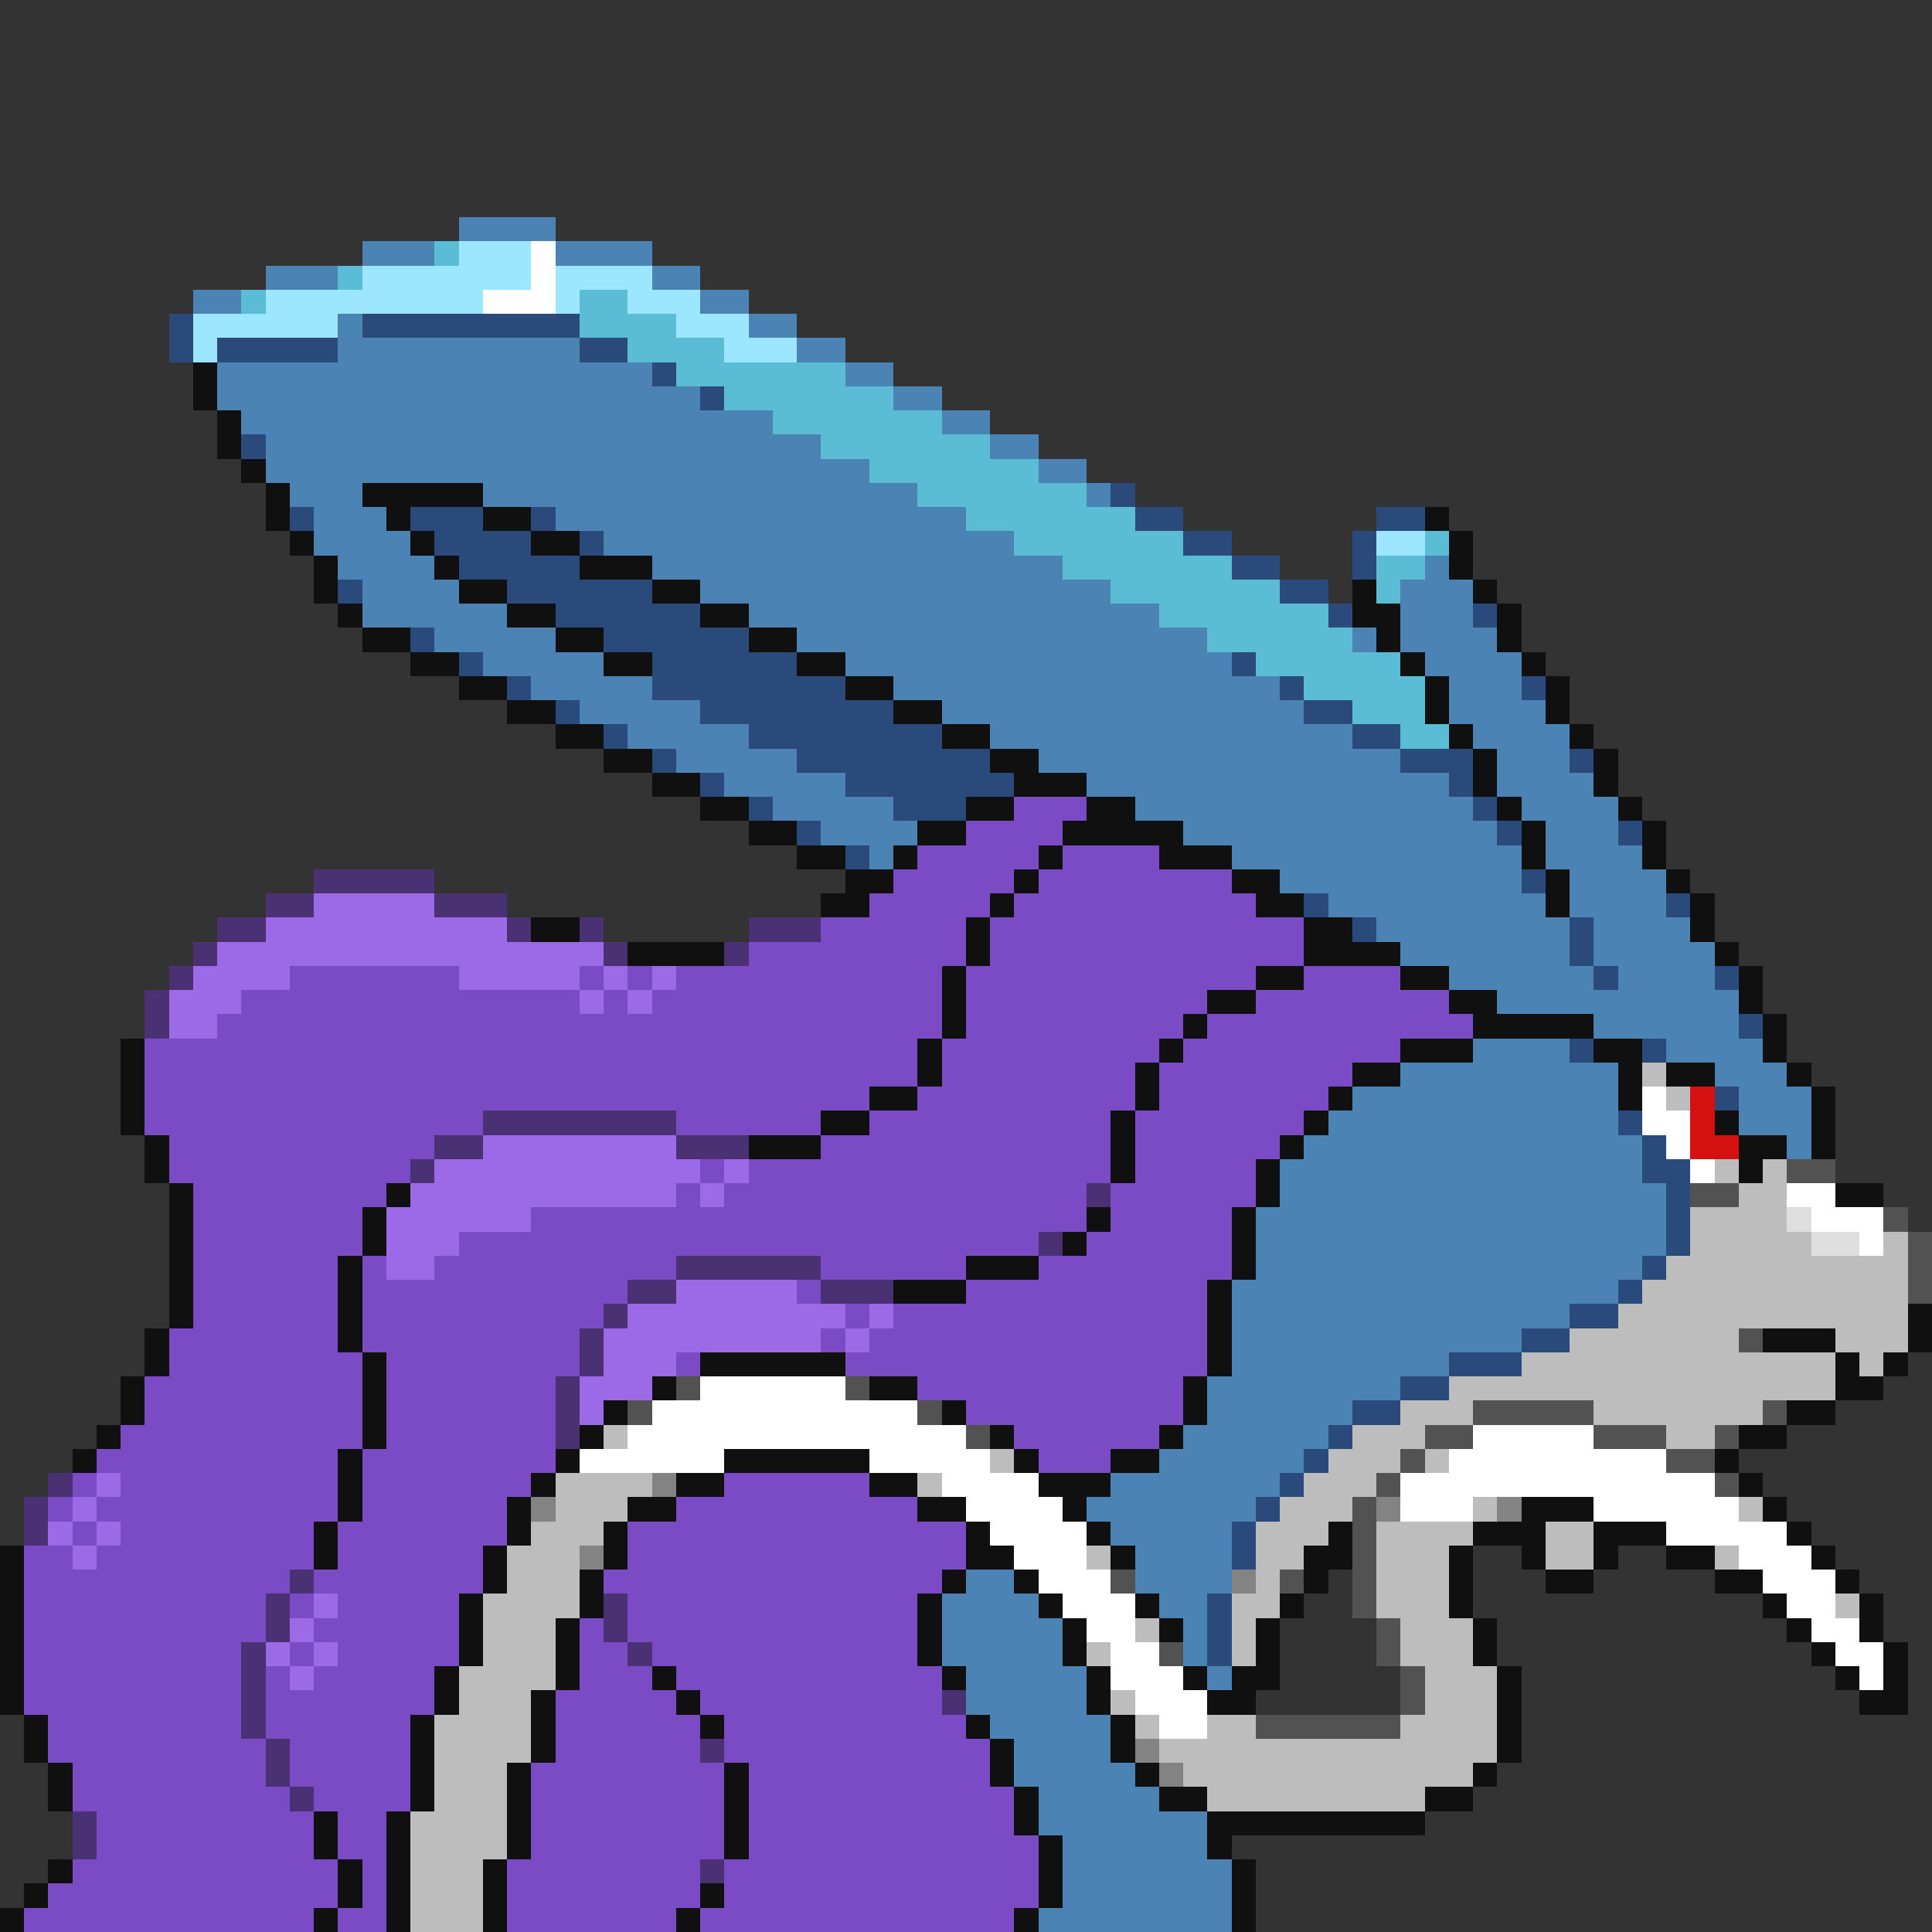 <svg xmlns="http://www.w3.org/2000/svg" viewBox="0 -0.5 80 80" shape-rendering="crispEdges">
<rect x="0" y="-0.5" width="80" height="80" fill="#333333" stroke="none"/>
<path stroke="#4a83b4" d="M19 9h4M15 10h3M23 10h4M11 11h3M27 11h2M8 12h2M29 12h2M14 13h1M31 13h2M14 14h10M33 14h2M9 15h18M35 15h2M9 16h20M37 16h2M10 17h22M39 17h2M11 18h23M41 18h2M11 19h25M43 19h2M12 20h3M20 20h18M45 20h1M13 21h3M23 21h17M13 22h4M25 22h17M14 23h4M27 23h17M59 23h1M15 24h4M29 24h17M58 24h3M15 25h6M31 25h17M58 25h3M18 26h5M33 26h17M56 26h1M58 26h4M20 27h5M35 27h16M59 27h4M22 28h5M37 28h16M60 28h3M24 29h5M39 29h15M60 29h4M26 30h5M41 30h15M61 30h4M28 31h5M43 31h15M62 31h3M30 32h5M45 32h15M62 32h4M32 33h5M47 33h14M63 33h4M34 34h4M49 34h13M64 34h3M36 35h1M51 35h12M64 35h4M53 36h10M65 36h4M55 37h9M65 37h4M57 38h8M66 38h4M58 39h7M66 39h5M60 40h6M67 40h4M62 41h10M66 42h6M61 43h4M69 43h4M58 44h9M71 44h3M56 45h11M72 45h3M55 46h12M72 46h3M54 47h14M74 47h1M53 48h15M53 49h16M52 50h17M52 51h17M52 52h16M51 53h16M51 54h14M51 55h12M51 56h9M50 57h8M50 58h6M49 59h6M48 60h6M46 61h7M45 62h7M46 63h5M47 64h4M40 65h2M47 65h4M39 66h4M48 66h2M39 67h5M49 67h1M39 68h5M49 68h1M40 69h5M50 69h1M40 70h5M41 71h5M42 72h4M42 73h5M43 74h5M43 75h7M44 76h6M44 77h7M44 78h7M43 79h8" />
<path stroke="#5abdd5" d="M18 10h1M14 11h1M10 12h1M24 12h2M24 13h4M26 14h4M28 15h7M30 16h7M32 17h7M34 18h7M36 19h7M38 20h7M40 21h7M42 22h7M59 22h1M44 23h7M57 23h2M46 24h7M57 24h1M48 25h7M50 26h6M52 27h6M54 28h5M56 29h3M58 30h2" />
<path stroke="#9ce6ff" d="M19 10h3M15 11h7M23 11h4M11 12h9M23 12h1M26 12h3M8 13h6M28 13h3M8 14h1M30 14h3M57 22h2" />
<path stroke="#ffffff" d="M22 10h1M22 11h1M20 12h3M68 45h1M68 46h2M69 47h1M70 48h1M74 49h2M75 50h3M77 51h1M29 57h6M27 58h11M26 59h14M61 59h5M24 60h6M36 60h5M60 60h9M39 61h4M58 61h13M40 62h4M58 62h3M66 62h6M41 63h4M69 63h5M42 64h3M72 64h3M43 65h3M73 65h3M44 66h3M74 66h2M45 67h2M75 67h2M46 68h2M76 68h2M46 69h3M77 69h1M47 70h3M48 71h2" />
<path stroke="#294a7b" d="M7 13h1M15 13h9M7 14h1M9 14h5M24 14h2M27 15h1M29 16h1M10 18h1M46 20h1M12 21h1M17 21h3M22 21h1M47 21h2M57 21h2M18 22h4M24 22h1M49 22h2M56 22h1M19 23h5M51 23h2M56 23h1M14 24h1M21 24h6M53 24h2M23 25h6M55 25h1M61 25h1M17 26h1M25 26h6M19 27h1M27 27h6M51 27h1M21 28h1M27 28h8M53 28h1M63 28h1M23 29h1M29 29h8M54 29h2M25 30h1M31 30h8M56 30h2M27 31h1M33 31h8M58 31h3M65 31h1M29 32h1M35 32h7M60 32h1M31 33h1M37 33h3M61 33h1M33 34h1M62 34h1M67 34h1M35 35h1M63 36h1M54 37h1M69 37h1M56 38h1M65 38h1M65 39h1M66 40h1M71 40h1M72 42h1M65 43h1M68 43h1M71 45h1M67 46h1M68 47h1M68 48h2M69 49h1M69 50h1M69 51h1M68 52h1M67 53h1M65 54h2M63 55h2M60 56h3M58 57h2M56 58h2M55 59h1M54 60h1M53 61h1M52 62h1M51 63h1M51 64h1M50 66h1M50 67h1M50 68h1" />
<path stroke="#101010" d="M8 15h1M8 16h1M9 17h1M9 18h1M10 19h1M11 20h1M15 20h5M11 21h1M16 21h1M20 21h2M59 21h1M12 22h1M17 22h1M22 22h2M60 22h1M13 23h1M18 23h1M24 23h3M60 23h1M13 24h1M19 24h2M27 24h2M56 24h1M61 24h1M14 25h1M21 25h2M29 25h2M56 25h2M62 25h1M15 26h2M23 26h2M31 26h2M57 26h1M62 26h1M17 27h2M25 27h2M33 27h2M58 27h1M63 27h1M19 28h2M35 28h2M59 28h1M64 28h1M21 29h2M37 29h2M59 29h1M64 29h1M23 30h2M39 30h2M60 30h1M65 30h1M25 31h2M41 31h2M61 31h1M66 31h1M27 32h2M42 32h3M61 32h1M66 32h1M29 33h2M40 33h2M45 33h2M62 33h1M67 33h1M31 34h2M38 34h2M44 34h5M63 34h1M68 34h1M33 35h2M37 35h1M43 35h1M48 35h3M63 35h1M68 35h1M35 36h2M42 36h1M51 36h2M64 36h1M69 36h1M34 37h2M41 37h1M52 37h2M64 37h1M70 37h1M22 38h2M40 38h1M54 38h2M70 38h1M26 39h4M40 39h1M54 39h4M71 39h1M39 40h1M52 40h2M58 40h2M72 40h1M39 41h1M50 41h2M60 41h2M72 41h1M39 42h1M49 42h1M61 42h5M73 42h1M5 43h1M38 43h1M48 43h1M58 43h3M66 43h2M73 43h1M5 44h1M38 44h1M47 44h1M56 44h2M67 44h1M69 44h2M74 44h1M5 45h1M36 45h2M47 45h1M55 45h1M67 45h1M75 45h1M5 46h1M34 46h2M46 46h1M54 46h1M71 46h1M75 46h1M6 47h1M31 47h3M46 47h1M53 47h1M72 47h2M75 47h1M6 48h1M46 48h1M52 48h1M72 48h1M7 49h1M16 49h1M52 49h1M76 49h2M7 50h1M15 50h1M45 50h1M51 50h1M7 51h1M15 51h1M44 51h1M51 51h1M7 52h1M14 52h1M40 52h3M51 52h1M7 53h1M14 53h1M37 53h3M50 53h1M7 54h1M14 54h1M50 54h1M79 54h1M6 55h1M14 55h1M50 55h1M73 55h3M79 55h1M6 56h1M15 56h1M29 56h6M50 56h1M76 56h1M78 56h1M5 57h1M15 57h1M27 57h1M36 57h2M49 57h1M76 57h2M5 58h1M15 58h1M25 58h1M39 58h1M49 58h1M74 58h2M4 59h1M15 59h1M24 59h1M41 59h1M48 59h1M72 59h2M3 60h1M14 60h1M23 60h1M30 60h6M42 60h1M46 60h2M71 60h1M14 61h1M22 61h1M28 61h2M36 61h2M43 61h3M72 61h1M14 62h1M21 62h1M26 62h2M38 62h2M44 62h1M63 62h3M73 62h1M13 63h1M21 63h1M25 63h1M40 63h1M45 63h1M55 63h1M61 63h3M66 63h3M74 63h1M0 64h1M13 64h1M20 64h1M25 64h1M40 64h2M46 64h1M54 64h2M60 64h1M63 64h1M66 64h1M69 64h2M75 64h1M0 65h1M20 65h1M24 65h1M39 65h1M42 65h1M54 65h1M60 65h1M64 65h2M71 65h2M76 65h1M0 66h1M19 66h1M24 66h1M38 66h1M43 66h1M47 66h1M53 66h1M60 66h1M73 66h1M77 66h1M0 67h1M19 67h1M23 67h1M38 67h1M44 67h1M48 67h1M52 67h1M61 67h1M74 67h1M77 67h1M0 68h1M19 68h1M23 68h1M38 68h1M44 68h1M52 68h1M61 68h1M75 68h1M78 68h1M0 69h1M18 69h1M23 69h1M27 69h1M39 69h1M45 69h1M49 69h1M51 69h2M62 69h1M76 69h1M78 69h1M0 70h1M18 70h1M22 70h1M28 70h1M45 70h1M50 70h2M62 70h1M77 70h2M1 71h1M17 71h1M22 71h1M29 71h1M40 71h1M46 71h1M62 71h1M1 72h1M17 72h1M22 72h1M41 72h1M46 72h1M62 72h1M2 73h1M17 73h1M21 73h1M30 73h1M41 73h1M47 73h1M61 73h1M2 74h1M17 74h1M21 74h1M30 74h1M42 74h1M48 74h2M59 74h2M13 75h1M16 75h1M21 75h1M30 75h1M42 75h1M50 75h9M13 76h1M16 76h1M21 76h1M30 76h1M43 76h1M50 76h1M2 77h1M14 77h1M16 77h1M20 77h1M43 77h1M51 77h1M1 78h1M14 78h1M16 78h1M20 78h1M29 78h1M43 78h1M51 78h1M0 79h1M13 79h1M16 79h1M20 79h1M28 79h1M42 79h1M51 79h1" />
<path stroke="#7b4ac5" d="M42 33h3M40 34h4M38 35h5M44 35h4M37 36h5M43 36h8M36 37h5M42 37h10M34 38h6M41 38h13M31 39h9M41 39h13M12 40h7M24 40h1M26 40h1M28 40h11M40 40h12M54 40h4M10 41h14M25 41h1M27 41h12M40 41h10M52 41h8M9 42h30M40 42h9M50 42h11M6 43h32M39 43h9M49 43h9M6 44h32M39 44h8M48 44h8M6 45h30M38 45h9M48 45h7M6 46h14M28 46h6M36 46h10M47 46h7M7 47h11M34 47h12M47 47h6M7 48h10M29 48h1M31 48h15M47 48h5M8 49h8M28 49h1M30 49h15M46 49h6M8 50h7M22 50h23M46 50h5M8 51h7M19 51h24M45 51h6M8 52h6M15 52h1M18 52h10M34 52h6M43 52h8M8 53h6M15 53h11M33 53h1M40 53h10M8 54h6M15 54h10M35 54h1M37 54h13M7 55h7M15 55h9M34 55h1M36 55h14M7 56h8M16 56h8M28 56h1M35 56h15M6 57h9M16 57h7M38 57h11M6 58h9M16 58h7M40 58h9M5 59h10M16 59h7M42 59h6M4 60h10M15 60h8M43 60h3M3 61h1M5 61h9M15 61h7M30 61h6M2 62h1M4 62h10M15 62h6M28 62h10M3 63h1M5 63h8M14 63h7M26 63h14M1 64h2M4 64h9M14 64h6M26 64h14M1 65h11M13 65h7M25 65h14M1 66h10M12 66h1M14 66h5M26 66h12M1 67h10M13 67h6M24 67h1M26 67h12M1 68h9M12 68h1M14 68h5M24 68h2M27 68h11M1 69h9M11 69h1M13 69h5M24 69h3M28 69h11M1 70h9M11 70h7M23 70h5M29 70h10M2 71h8M11 71h6M23 71h6M30 71h10M2 72h9M12 72h5M23 72h6M30 72h11M3 73h8M12 73h5M22 73h8M31 73h10M3 74h9M13 74h4M22 74h8M31 74h11M4 75h9M14 75h2M22 75h8M31 75h11M4 76h9M14 76h2M22 76h8M31 76h12M3 77h11M15 77h1M21 77h8M30 77h13M2 78h12M15 78h1M21 78h8M30 78h13M1 79h12M14 79h2M21 79h7M29 79h13" />
<path stroke="#4a3173" d="M13 36h5M11 37h2M18 37h3M9 38h2M21 38h1M24 38h1M31 38h3M8 39h1M25 39h1M30 39h1M7 40h1M6 41h1M6 42h1M20 46h8M18 47h2M28 47h3M17 48h1M45 49h1M43 51h1M28 52h6M26 53h2M34 53h3M25 54h1M24 55h1M24 56h1M23 57h1M23 58h1M23 59h1M2 61h1M1 62h1M1 63h1M12 65h1M11 66h1M25 66h1M11 67h1M25 67h1M10 68h1M26 68h1M10 69h1M10 70h1M39 70h1M10 71h1M11 72h1M29 72h1M11 73h1M12 74h1M3 75h1M3 76h1M29 77h1" />
<path stroke="#9c6ae6" d="M13 37h5M11 38h10M9 39h16M8 40h4M19 40h5M25 40h1M27 40h1M7 41h3M24 41h1M26 41h1M7 42h2M20 47h8M18 48h11M30 48h1M17 49h11M29 49h1M16 50h6M16 51h3M16 52h2M28 53h5M26 54h9M36 54h1M25 55h9M35 55h1M25 56h3M24 57h3M24 58h1M4 61h1M3 62h1M2 63h1M4 63h1M3 64h1M13 66h1M12 67h1M11 68h1M13 68h1M12 69h1" />
<path stroke="#bdbdbd" d="M68 44h1M69 45h1M71 48h1M73 48h1M72 49h2M70 50h4M70 51h5M78 51h1M69 52h10M68 53h11M67 54h12M65 55h7M76 55h3M63 56h13M77 56h1M60 57h16M58 58h3M66 58h7M25 59h1M56 59h3M69 59h2M41 60h1M55 60h3M59 60h1M23 61h4M38 61h1M54 61h3M23 62h3M53 62h3M61 62h1M72 62h1M22 63h3M52 63h3M57 63h4M64 63h2M21 64h3M45 64h1M52 64h2M57 64h3M64 64h2M71 64h1M21 65h3M52 65h1M57 65h3M20 66h4M51 66h2M57 66h3M76 66h1M20 67h3M47 67h1M51 67h1M58 67h3M20 68h3M45 68h1M51 68h1M58 68h3M19 69h4M59 69h3M19 70h3M46 70h1M59 70h3M18 71h4M47 71h1M50 71h2M58 71h4M18 72h4M48 72h14M18 73h3M49 73h12M18 74h3M50 74h9M17 75h4M17 76h4M17 77h3M17 78h3M17 79h3" />
<path stroke="#d51010" d="M70 45h1M70 46h1M70 47h2" />
<path stroke="#525252" d="M74 48h2M70 49h2M78 50h1M79 51h1M79 52h1M79 53h1M72 55h1M28 57h1M35 57h1M26 58h1M38 58h1M61 58h5M73 58h1M40 59h1M59 59h2M66 59h3M71 59h1M58 60h1M69 60h2M57 61h1M71 61h1M56 62h1M56 63h1M56 64h1M46 65h1M53 65h1M56 65h1M56 66h1M57 67h1M48 68h1M57 68h1M58 69h1M58 70h1M52 71h6" />
<path stroke="#dedede" d="M74 50h1M75 51h2" />
<path stroke="#838383" d="M27 61h1M22 62h1M57 62h1M62 62h1M24 64h1M51 65h1M47 72h1M48 73h1" />
</svg>